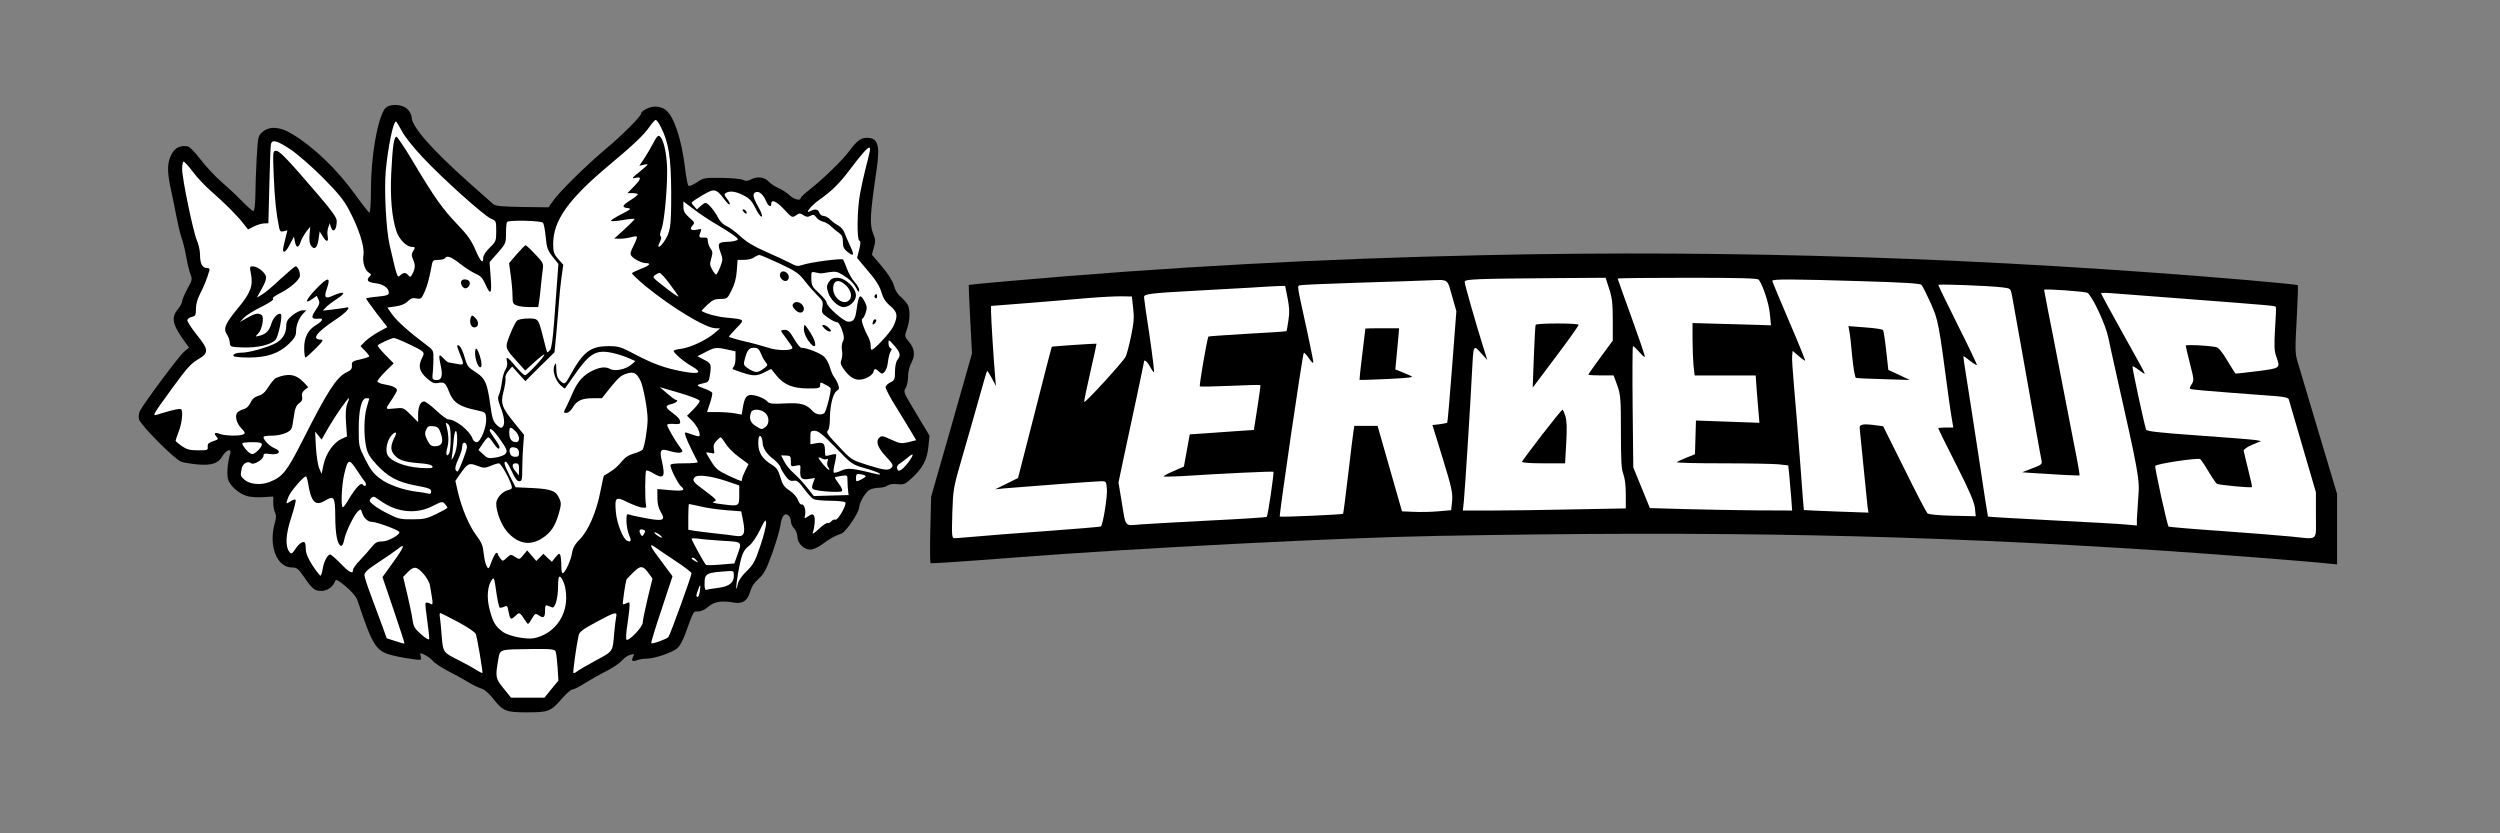 <?xml version="1.0" encoding="UTF-8" standalone="no"?>
<svg
   version="1.0"
   width="1536pt"
   height="512pt"
   viewBox="0 0 1536 512"
   preserveAspectRatio="xMidYMid"
   id="svg22"
   xmlns="http://www.w3.org/2000/svg"
   xmlns:svg="http://www.w3.org/2000/svg">
  <rect x="0" y="0" width="1536" height="512" fill="#808080" stroke="none"/>
  <defs
     id="defs22" />
  <g
     id="g24">
    <path
       style="fill:#ffffff;stroke-width:0.75"
       d="m 123.543,217.756 -15.11,-23.109 14.221,-25.775 -16.887,-67.549 5.333,-7.999 13.332,10.666 30.219,33.774 7.11,-3.555 0.889,-49.773 10.666,-0.889 c 0,0 29.33,18.665 32.886,25.775 3.555,7.11 20.442,36.441 23.109,44.44 2.666,7.999 5.333,-18.665 5.333,-18.665 l -3.555,-26.664 7.999,-39.996 7.11,-0.889 6.222,16.887 47.995,45.329 39.996,1.778 59.55,-61.327 h 5.333 l 7.11,13.332 3.555,36.441 14.221,-5.333 23.109,-1.778 20.442,2.666 14.221,9.777 6.222,0.889 36.441,-38.218 7.11,1.778 -7.999,71.993 12.443,7.999 13.332,22.22 -5.333,17.776 6.222,10.666 -7.999,23.109 17.776,26.664 -3.555,15.998 -9.777,8.888 -22.22,2.666 -5.333,12.443 -7.999,12.443 -17.776,10.666 -24.886,-39.107 -0.889,35.552 -6.222,18.665 -9.777,17.776 h -19.554 l -7.11,6.222 -10.666,1.778 -5.333,21.331 -22.22,6.222 0.889,-9.777 -47.106,31.108 -18.665,13.332 -13.332,-1.778 -17.776,-19.554 -47.995,-26.664 5.333,13.332 -22.22,-8.888 -12.443,-35.552 -16.887,-8.888 -2.666,11.554 -15.998,-17.776 -7.11,0.889 -5.333,-13.332 6.222,-15.998 -9.777,-7.11 7.999,-8.888 -20.442,3.555 -11.554,-7.11 v -17.776 l -0.889,-6.222 -15.998,11.554 -15.998,-1.778 -7.999,-14.221 -8.888,-9.777 -0.889,-10.666 18.665,-16.887 z"
       id="path23" />
    <path
       style="fill:#ffffff;stroke-width:0.75"
       d="m 599.941,183.093 4.444,39.107 -24.886,87.103 v 32.886 l 331.523,-23.109 114.656,1.778 403.516,13.332 -1.778,-34.663 -26.664,-116.433 -382.185,-23.109 z"
       id="path24" />
  </g>
  <g
     transform="matrix(0.1,0,0,-0.1,-7.11,506.667)"
     fill="#000000"
     stroke="none"
     id="g22">
    <path
       d="m 2435,4398 c -46,-67 -85,-294 -85,-503 0,-74 -4,-135 -9,-135 -4,0 -44,51 -89,113 -109,152 -255,292 -387,371 -74,45 -138,49 -181,12 -27,-23 -28,-27 -36,-162 -4,-77 -8,-181 -8,-231 -1,-57 -6,-93 -12,-93 -6,0 -38,28 -72,63 -33,34 -90,87 -126,118 -36,31 -93,92 -126,135 -39,51 -68,80 -83,82 -40,6 -71,-8 -91,-40 -31,-52 -34,-106 -12,-210 11,-51 28,-133 37,-181 9,-48 23,-107 31,-130 9,-23 22,-76 29,-117 7,-41 19,-90 26,-108 13,-30 11,-36 -19,-91 -17,-32 -32,-66 -32,-76 0,-9 -11,-30 -25,-47 -45,-53 -35,-97 46,-207 l 22,-30 -32,-26 c -30,-26 -245,-314 -270,-363 -7,-13 -10,-36 -6,-51 7,-34 217,-245 259,-261 16,-6 61,-13 102,-17 88,-7 125,6 153,53 24,39 58,48 46,12 -15,-49 -22,-124 -13,-155 10,-38 63,-87 113,-103 20,-7 66,-10 101,-8 l 64,4 v -39 c 0,-21 5,-48 11,-59 8,-15 8,-32 -2,-67 -39,-138 13,-271 106,-271 30,0 39,-7 74,-58 50,-73 65,-86 106,-86 36,0 72,25 84,58 6,16 14,13 67,-31 38,-32 64,-63 71,-84 97,-291 114,-316 229,-342 38,-9 91,-18 118,-21 47,-6 48,-5 42,18 -6,24 -6,24 27,8 17,-9 40,-26 49,-37 9,-12 50,-39 90,-60 40,-21 98,-52 128,-71 30,-18 67,-35 82,-39 15,-4 44,-29 70,-62 60,-76 77,-83 208,-83 131,0 146,6 213,84 27,31 55,56 64,56 9,0 43,17 77,39 34,21 93,55 132,74 39,20 82,49 96,65 13,16 36,32 52,36 24,6 26,5 17,-12 -14,-25 -5,-33 26,-21 13,5 40,9 58,9 48,0 161,39 189,65 13,12 33,48 45,81 56,153 50,144 81,144 18,0 42,11 63,29 36,32 81,39 160,25 51,-9 83,14 97,68 8,29 25,54 51,78 34,30 47,54 84,156 24,67 47,145 51,173 8,58 26,80 49,61 8,-7 15,-23 15,-36 0,-13 9,-33 20,-44 11,-11 20,-33 20,-50 0,-40 39,-80 79,-80 18,0 47,13 73,32 45,34 75,51 120,67 27,10 108,131 108,162 0,26 39,93 63,106 12,7 38,12 58,13 19,0 44,6 54,14 12,8 34,11 61,8 38,-4 46,-1 89,39 65,60 92,111 100,191 l 7,68 -81,135 c -78,129 -81,136 -66,157 8,13 15,43 15,70 0,29 8,63 21,87 25,48 19,87 -18,131 -25,30 -25,31 -9,77 19,55 20,119 3,149 -7,12 -26,33 -42,47 -19,15 -35,42 -42,69 -7,28 -34,70 -73,117 l -62,73 12,44 c 11,37 10,50 -4,84 -23,59 -20,116 21,396 22,150 8,194 -60,194 -37,0 -61,-18 -107,-80 -40,-55 -164,-175 -242,-236 -32,-25 -58,-49 -58,-55 0,-18 -40,-8 -67,17 -15,15 -46,35 -69,45 -22,10 -48,27 -58,38 -26,29 -70,36 -107,17 -24,-12 -36,-13 -52,-5 -11,6 -70,12 -131,13 -107,1 -113,0 -154,-28 -25,-17 -46,-25 -52,-20 -4,5 -14,54 -20,108 -22,183 -71,327 -125,362 -13,9 -40,16 -59,16 -33,0 -86,-26 -86,-43 0,-16 -117,-134 -210,-211 -118,-99 -281,-258 -326,-319 l -33,-46 -161,2 c -123,2 -165,6 -178,17 -9,8 -78,69 -152,135 -229,204 -350,343 -350,400 0,13 -11,35 -25,48 -34,35 -116,36 -140,3 z m 1695,-109 c 50,-96 64,-190 65,-409 0,-213 -4,-239 -47,-302 -26,-37 -43,-36 -23,1 9,18 11,32 5,36 -6,4 -4,20 5,43 17,44 35,229 35,357 0,94 -19,189 -43,212 -11,12 -18,6 -42,-39 -15,-29 -41,-73 -57,-97 l -29,-43 26,6 c 14,4 25,4 25,1 0,-2 -24,-23 -52,-46 -42,-33 -47,-41 -27,-36 43,11 42,-4 -3,-50 l -42,-43 h 32 c 18,0 32,-3 32,-7 -1,-5 -21,-21 -45,-36 -52,-33 -56,-44 -17,-49 24,-3 20,-7 -40,-38 -37,-18 -65,-37 -63,-40 3,-4 36,-2 75,5 38,7 70,9 70,6 0,-3 -28,-32 -62,-63 l -63,-57 35,-1 c 19,0 49,4 67,9 17,5 34,7 37,4 3,-3 -6,-28 -20,-55 -20,-40 -23,-52 -13,-64 17,-21 64,-44 89,-44 35,0 22,-15 -31,-35 -28,-11 -53,-23 -55,-27 -2,-3 35,-39 83,-79 160,-131 371,-259 430,-259 l 28,-1 -35,-30 c -48,-41 -145,-87 -202,-95 -27,-3 -48,-9 -48,-13 0,-13 65,-69 114,-96 66,-38 43,-50 -62,-30 -108,21 -173,44 -288,104 -87,46 -102,51 -162,51 -115,0 -157,-33 -242,-187 -27,-49 -32,-51 -60,-23 -14,14 -20,34 -21,68 0,41 -2,44 -11,24 -15,-30 4,-91 37,-122 14,-13 26,-22 28,-19 2,2 25,36 52,74 97,141 137,165 236,144 29,-6 74,-20 99,-31 l 45,-20 -27,-23 c -32,-27 -98,-41 -127,-26 -28,16 -60,13 -106,-8 -56,-25 -94,-67 -122,-131 -13,-30 -32,-72 -42,-92 -19,-37 -19,-38 0,-38 12,0 28,14 39,33 25,43 57,57 125,57 h 54 l 56,70 c 43,53 64,72 95,81 45,14 61,6 86,-43 17,-33 44,-175 44,-237 0,-55 -19,-172 -31,-187 -5,-6 -30,-17 -54,-24 -32,-9 -54,-24 -76,-51 -16,-21 -46,-48 -67,-60 -20,-12 -39,-24 -40,-25 -2,-1 -12,-45 -22,-97 -24,-125 -74,-240 -126,-293 -30,-30 -43,-53 -48,-84 -7,-44 -38,-114 -56,-125 -6,-4 -10,12 -10,44 0,27 -3,57 -6,66 -6,14 -10,12 -30,-12 l -22,-28 -26,24 -26,25 -22,-22 -22,-22 -28,33 -28,32 -24,-29 c -23,-28 -24,-28 -50,-11 -26,17 -27,17 -51,-5 -25,-23 -25,-23 -40,-4 -8,10 -15,22 -15,27 0,4 -4,7 -9,7 -5,0 -18,-23 -29,-52 -18,-49 -20,-51 -31,-29 -7,12 -15,48 -18,79 -5,46 -13,67 -45,109 -44,58 -90,166 -114,269 l -15,66 26,38 c 49,70 57,75 108,55 40,-15 47,-15 82,-1 20,9 44,16 51,16 13,0 63,-88 78,-136 5,-18 2,-23 -20,-28 -38,-10 -74,-50 -74,-84 0,-50 31,-130 66,-171 65,-75 140,-90 215,-42 54,34 81,74 104,154 14,49 15,64 4,88 -20,49 -48,61 -164,67 l -106,5 -35,68 c -35,71 -40,89 -25,89 6,0 22,-27 37,-60 19,-42 32,-60 45,-60 17,0 19,9 19,78 0,42 3,106 6,142 l 5,65 -57,70 c -81,100 -88,121 -69,197 9,34 14,70 12,80 -3,11 4,30 18,46 l 23,27 40,-45 41,-45 89,89 90,88 11,112 c 5,61 13,147 16,191 3,44 10,115 16,157 l 11,78 -31,35 c -27,31 -31,43 -31,95 0,141 94,273 339,478 154,129 217,188 253,240 16,23 33,42 38,42 5,0 19,-18 30,-41 z m -1589,-29 c 17,-33 74,-104 128,-161 122,-130 376,-358 419,-376 31,-13 32,-15 32,-76 0,-60 -2,-65 -40,-102 -24,-23 -40,-48 -40,-62 0,-41 -16,-25 -49,51 -24,56 -50,92 -108,152 -93,97 -142,166 -269,379 -54,91 -103,164 -108,162 -15,-5 -23,-62 -31,-222 -7,-148 3,-271 31,-357 16,-50 62,-98 95,-98 22,0 23,-4 7,-29 -9,-15 -9,-25 0,-46 16,-34 15,-57 -2,-89 -12,-23 -15,-24 -26,-11 -16,19 -29,19 -50,0 -18,-17 -18,-17 -65,186 -22,96 -34,336 -24,454 14,150 46,305 63,305 3,0 19,-27 37,-60 z m -684,-112 c 44,-30 130,-105 198,-173 95,-96 129,-138 162,-201 60,-114 95,-224 87,-274 -7,-44 9,-95 35,-110 13,-7 14,-11 4,-21 -24,-24 -13,-36 32,-42 50,-5 85,-30 85,-58 0,-15 -12,-19 -70,-25 -38,-3 -70,-9 -70,-12 0,-2 29,-43 65,-90 l 66,-85 -53,-29 c -29,-16 -66,-42 -83,-58 l -29,-30 27,-28 c 15,-15 27,-31 27,-34 0,-4 -24,-12 -54,-19 -49,-11 -54,-14 -53,-38 2,-20 -5,-29 -33,-42 -62,-30 -118,-118 -271,-421 -96,-189 -122,-222 -203,-253 -55,-21 -122,-14 -155,16 -23,22 -24,23 -15,67 6,32 38,49 59,32 15,-12 75,25 75,46 0,14 7,16 40,11 56,-7 75,17 27,36 -31,14 -67,50 -67,69 0,5 24,8 53,8 29,0 67,8 87,18 33,16 35,20 45,90 8,59 15,77 34,91 18,14 22,24 18,41 -4,16 1,28 16,41 l 22,17 -29,31 c -47,49 -95,56 -168,26 -10,-4 -30,-28 -46,-53 -21,-34 -38,-50 -63,-57 -24,-7 -39,-20 -49,-43 -10,-21 -25,-35 -44,-40 -16,-4 -34,-15 -39,-23 -14,-22 -1,-66 29,-96 20,-20 23,-28 12,-34 -18,-12 -111,-11 -144,1 -32,13 -42,6 -24,-15 15,-18 15,-17 -25,-31 -23,-8 -29,-16 -28,-32 3,-21 -1,-22 -59,-22 -51,0 -69,5 -100,26 -21,15 -38,29 -38,33 0,3 9,30 20,59 19,49 27,122 14,134 -6,6 -43,-1 -122,-25 -62,-19 -69,-34 68,156 86,118 114,150 155,174 71,41 70,60 -5,153 -33,41 -59,82 -58,90 2,8 14,17 28,20 22,5 25,11 25,50 0,29 10,63 27,95 23,45 39,84 55,138 4,12 0,17 -15,17 -28,0 -42,28 -42,83 0,24 -9,64 -20,89 -22,51 -90,378 -90,437 0,22 4,42 8,45 4,2 29,-24 55,-59 26,-35 77,-90 114,-122 85,-74 160,-149 198,-198 l 30,-38 35,18 c 19,10 47,18 62,19 l 28,1 6,235 c 3,129 7,243 10,253 9,28 38,20 121,-35 z m 3557,-15 c -3,-16 -14,-62 -25,-103 -11,-41 -26,-111 -34,-155 -18,-97 -20,-282 -4,-287 9,-3 8,-17 -1,-55 l -13,-51 66,-79 c 48,-55 72,-93 83,-130 11,-38 26,-62 55,-86 45,-39 48,-61 20,-123 -18,-40 -126,-155 -136,-146 -3,3 -5,16 -5,30 0,13 -7,36 -15,50 -28,51 -46,107 -36,110 5,2 15,18 21,37 9,27 8,40 -4,64 -30,58 -39,50 -52,-44 -8,-60 -18,-75 -51,-75 -27,0 -133,93 -133,118 0,8 -21,33 -46,57 -42,38 -47,47 -48,88 -1,44 0,46 24,40 14,-3 27,-6 30,-6 3,-1 26,2 53,7 40,6 53,4 84,-15 46,-29 67,-50 87,-86 12,-23 15,-24 16,-8 0,10 -13,33 -29,50 -15,16 -36,53 -46,80 -10,28 -21,53 -24,57 -8,9 -205,-17 -249,-33 -30,-10 -39,-9 -80,14 -26,13 -92,44 -147,68 -71,31 -116,58 -155,94 -30,28 -69,56 -86,63 -19,8 -39,28 -50,50 -22,43 -63,92 -78,92 -5,0 -19,-9 -31,-20 l -22,-20 -18,20 c -10,11 -16,22 -14,23 31,26 102,67 122,72 27,7 43,-5 84,-60 12,-17 24,-27 27,-24 4,3 -3,18 -15,33 -18,23 -20,30 -8,37 23,15 62,10 109,-15 36,-18 51,-34 73,-79 16,-32 33,-55 38,-51 6,3 -3,29 -21,60 -34,60 -37,82 -15,90 20,8 45,-14 62,-53 14,-34 33,-44 33,-18 0,30 34,14 80,-36 46,-50 48,-51 71,-36 21,15 25,15 46,2 18,-12 28,-13 44,-4 17,9 23,7 35,-9 7,-11 26,-23 41,-27 15,-3 37,-16 49,-28 12,-12 33,-30 48,-40 20,-14 26,-26 26,-57 0,-30 6,-43 26,-59 41,-33 46,-25 20,32 -14,28 -30,66 -36,83 -6,17 -23,37 -38,45 -15,8 -37,24 -49,36 -12,13 -31,23 -42,23 -11,0 -22,9 -26,20 -7,22 -26,25 -56,9 -39,-20 10,39 60,73 72,51 120,97 184,183 69,91 107,135 119,135 5,0 6,-12 2,-27 z m -942,-444 c 40,-23 88,-54 107,-68 29,-22 31,-26 15,-32 -11,-4 -35,-8 -54,-8 -56,-2 -62,-10 -43,-62 16,-43 16,-49 -1,-93 -10,-25 -21,-46 -25,-46 -4,0 -15,13 -24,30 -15,25 -16,35 -6,69 10,33 9,43 -5,62 -9,13 -16,33 -16,46 0,18 -5,21 -27,20 -28,-2 -30,3 -17,37 6,17 4,18 -20,12 -37,-9 -51,2 -31,24 16,18 15,21 -19,50 -28,25 -36,40 -36,66 v 33 l 65,-49 c 35,-27 97,-68 137,-91 z m -1065,9 c 6,-7 13,-47 17,-88 6,-65 11,-80 42,-120 l 36,-45 -7,-95 c -4,-52 -13,-168 -19,-256 -8,-106 -16,-167 -25,-178 -8,-9 -15,-15 -18,-13 -2,2 -13,42 -24,88 -30,119 -30,119 -92,119 -29,0 -60,-6 -68,-12 -9,-7 -28,-46 -44,-86 -33,-84 -34,-82 47,-171 l 46,-51 56,51 c 31,29 59,50 61,47 7,-7 -106,-128 -118,-127 -7,0 -32,25 -57,54 -50,60 -63,67 -54,30 4,-16 0,-34 -9,-49 -9,-13 -19,-48 -22,-77 -4,-30 -12,-64 -18,-77 -9,-18 -7,-33 7,-70 25,-62 31,-109 17,-126 -10,-12 -16,-10 -38,10 -22,21 -28,39 -40,126 -18,130 -31,160 -85,195 -53,35 -55,36 -74,100 -8,28 -21,57 -29,63 -19,16 -19,2 -1,-41 31,-77 31,-77 -16,-68 -24,4 -47,8 -51,9 -4,0 -19,12 -32,26 -29,31 -31,23 -14,-56 12,-58 1,-83 -35,-78 -17,2 -20,9 -17,33 2,17 5,57 5,89 1,60 1,60 -44,94 -103,77 -178,144 -208,185 l -31,44 50,7 c 34,5 59,15 75,31 19,19 31,23 54,18 28,-5 31,-2 51,43 18,43 28,81 45,172 4,18 11,22 39,22 18,0 37,5 40,10 12,19 37,10 93,-34 32,-25 74,-52 95,-61 29,-12 43,-26 58,-60 34,-77 43,-68 35,36 l -7,95 51,58 c 49,56 50,59 50,120 0,34 3,66 7,69 12,13 210,8 220,-5 z m 1455,-251 c 100,-47 118,-60 155,-108 23,-30 58,-69 77,-88 32,-31 35,-39 30,-72 -6,-34 -4,-38 37,-66 24,-17 49,-28 54,-26 6,2 19,-19 29,-46 14,-40 15,-54 6,-71 -7,-12 -9,-37 -6,-55 4,-18 2,-44 -3,-58 -9,-23 -5,-33 22,-69 41,-53 79,-66 131,-44 21,9 40,25 43,36 6,24 11,25 35,3 17,-15 20,-15 34,-1 9,9 19,38 21,64 3,27 11,55 17,63 8,11 8,15 -1,18 -7,3 -13,16 -13,30 0,26 1,25 35,-13 38,-43 42,-60 20,-88 -9,-12 -15,-42 -15,-72 0,-48 -3,-54 -27,-66 -15,-7 -29,-20 -31,-29 -1,-9 28,-65 66,-125 37,-60 80,-130 95,-156 l 27,-46 -48,-12 c -44,-10 -52,-9 -106,16 -52,24 -59,25 -73,11 -23,-23 -9,-62 44,-118 38,-41 44,-51 33,-64 -18,-21 -43,-19 -150,15 -88,27 -99,34 -150,87 -98,103 -105,112 -92,125 7,7 12,38 12,70 0,80 18,155 41,172 17,11 18,17 9,42 -6,16 -17,36 -24,44 -7,8 -18,34 -25,57 -6,24 -22,53 -34,66 -20,22 -109,57 -142,57 -8,0 -28,25 -45,55 -25,43 -37,55 -56,55 -13,0 -24,-3 -24,-6 0,-3 16,-26 35,-51 19,-25 35,-49 35,-53 0,-19 -93,-19 -148,0 -31,10 -99,29 -149,40 -51,12 -93,25 -93,28 0,3 21,27 46,53 53,54 53,53 -61,64 -56,5 -127,24 -153,41 -2,1 14,18 35,38 31,29 46,36 80,36 41,0 44,2 69,53 18,35 29,74 32,120 l 5,67 h 41 c 22,0 50,7 60,15 11,8 26,15 33,15 7,0 63,-24 125,-53 z m -677,-124 c 28,-37 52,-71 54,-77 4,-9 -42,23 -117,83 -40,32 -42,36 -26,48 10,7 23,13 28,13 6,0 34,-30 61,-67 z M 2580,2954 c 101,-48 103,-50 85,-85 -26,-50 -19,-83 26,-124 35,-31 46,-36 74,-31 36,7 44,0 65,-54 25,-66 63,-92 170,-114 54,-12 55,-12 58,-50 4,-51 -34,-146 -58,-146 -10,0 -22,9 -25,20 -16,49 -104,120 -150,120 -9,0 -42,25 -74,55 -32,30 -65,55 -74,55 -23,0 -37,-31 -37,-83 v -44 l -45,45 c -45,44 -45,45 -100,39 -61,-6 -60,-9 -13,60 15,23 28,46 28,52 0,15 -28,28 -77,36 -24,4 -43,12 -43,19 0,6 23,34 50,61 l 50,49 -52,53 c -28,29 -49,55 -46,58 11,11 84,44 98,45 9,0 49,-16 90,-36 z m 1960,-35 50,-11 v -42 c 0,-23 -5,-47 -12,-54 -9,-9 -8,-13 3,-17 116,-42 134,-43 189,-15 l 39,20 33,-41 c 45,-56 101,-79 194,-79 68,0 74,2 74,20 0,19 2,20 29,5 17,-8 32,-18 35,-23 7,-11 -27,-146 -39,-154 -19,-14 -52,-8 -71,13 -39,43 -72,52 -171,47 -75,-4 -95,-2 -105,10 -17,20 -71,42 -102,42 -29,0 -41,-18 -51,-78 l -7,-43 -41,8 c -23,4 -71,8 -107,8 h -65 l 18,54 c 10,29 16,58 14,64 -2,6 -25,18 -53,28 -49,17 -48,21 7,33 23,5 27,12 33,56 8,60 6,65 -42,89 l -36,19 49,25 c 57,30 66,31 135,16 z m 207,-26 c 8,-21 22,-45 30,-54 13,-15 11,-19 -15,-38 -37,-26 -48,-26 -90,-1 -29,18 -33,25 -28,48 16,65 27,82 58,82 24,0 32,-6 45,-37 z m -377,-290 c 0,-7 -18,-31 -39,-52 l -39,-39 25,-24 c 28,-26 53,-69 53,-92 0,-13 -5,-13 -41,-1 -23,8 -43,15 -45,15 -11,0 0,-33 33,-100 21,-41 39,-78 41,-82 2,-5 -35,-8 -82,-8 -62,0 -86,-3 -86,-12 0,-21 46,-112 63,-127 33,-27 18,-33 -63,-26 l -80,7 v -53 c 0,-37 7,-65 21,-88 31,-51 16,-58 -88,-39 -49,9 -96,19 -105,23 -16,6 -18,1 -18,-39 0,-26 7,-63 15,-83 17,-39 14,-49 -10,-39 -25,9 -64,105 -70,176 -8,92 -1,98 72,61 33,-16 73,-31 89,-33 25,-3 28,0 24,17 -7,29 -6,202 1,210 4,3 22,-3 40,-14 67,-41 79,-27 58,67 -18,75 -11,85 48,67 26,-8 56,-12 65,-9 16,5 16,8 -6,37 -30,41 -76,121 -76,133 0,5 18,8 40,6 29,-3 40,0 40,9 0,20 -10,31 -52,63 -42,31 -42,41 2,51 26,6 43,25 23,25 -5,0 -28,18 -53,39 l -45,39 123,-36 c 73,-22 122,-41 122,-49 z m -2165,-15 c -9,-24 -12,-58 -8,-118 l 6,-85 -34,-15 c -48,-22 -95,-89 -110,-157 l -12,-58 -15,35 c -8,19 -17,78 -20,130 l -5,95 20,-24 20,-25 43,75 c 41,71 116,179 125,179 2,0 -2,-15 -10,-32 z m 135,30 c 0,-2 -7,-25 -15,-52 -18,-58 -20,-174 -4,-246 8,-40 23,-63 64,-108 69,-75 130,-108 243,-129 77,-14 92,-20 92,-36 0,-13 -5,-17 -17,-13 -10,3 -40,8 -68,11 -88,11 -178,43 -230,82 -39,29 -59,56 -90,118 -39,77 -40,81 -40,185 0,120 17,190 47,190 10,0 18,-1 18,-2 z m 2430,-86 c 28,-22 30,-70 4,-89 -23,-17 -23,-17 -61,7 -33,20 -41,47 -27,84 8,22 56,20 84,-2 z M 2840,2371 c 0,-42 -4,-83 -10,-91 -16,-25 -22,-4 -10,39 10,38 7,83 -7,136 -5,17 -4,18 11,6 12,-10 16,-31 16,-90 z m -60,31 c 18,-52 6,-77 -36,-77 -24,0 -32,7 -48,38 -15,31 -16,43 -7,63 9,21 17,25 44,22 28,-3 34,-9 47,-46 z m 457,16 c 28,-26 31,-68 5,-68 -27,0 -42,20 -42,57 0,39 6,41 37,11 z m -104,-36 c 54,-76 59,-88 42,-105 -7,-8 -35,-18 -61,-22 -42,-6 -49,-4 -74,20 l -29,27 26,39 c 14,22 30,39 34,39 5,0 19,-16 31,-35 23,-34 38,-45 38,-25 0,6 -13,29 -30,52 -16,22 -30,45 -30,50 0,20 21,4 53,-40 z m -253,-19 c 0,-37 -8,-72 -20,-98 -12,-22 -18,-29 -14,-15 3,14 8,58 11,98 6,86 23,97 23,15 z m 2325,-46 c 99,-103 101,-104 180,-127 44,-12 85,-27 90,-33 7,-6 2,-8 -15,-4 -156,38 -179,41 -220,22 -22,-10 -43,-15 -46,-12 -4,3 -1,29 6,57 7,28 10,53 8,55 -2,3 -19,1 -36,-4 -31,-9 -32,-8 -32,19 0,52 -8,61 -51,54 l -39,-7 v 42 c 0,38 2,41 27,41 21,0 49,-22 128,-103 z m -2708,66 c -27,-53 -28,-79 -6,-108 29,-35 59,-46 153,-54 54,-4 81,-10 84,-20 4,-11 -10,-13 -74,-9 -98,6 -189,43 -204,84 -12,31 1,87 26,115 25,28 37,23 21,-8 z m 2259,-31 c 1,-38 23,-73 68,-107 20,-15 38,-37 42,-48 3,-12 18,-37 31,-55 20,-26 31,-33 50,-29 20,4 31,-5 64,-49 21,-29 48,-58 58,-64 11,-5 58,-10 105,-10 47,0 88,-5 91,-10 9,-15 -46,-112 -61,-106 -7,3 -18,-2 -25,-10 -6,-8 -17,-13 -23,-11 -6,3 -31,-14 -55,-37 -29,-27 -41,-34 -36,-21 12,35 16,89 7,104 -8,11 -14,10 -35,-4 -25,-16 -25,-16 -20,4 7,29 -5,73 -20,68 -7,-2 -17,10 -23,27 -6,18 -28,43 -52,59 -33,22 -44,37 -56,81 -13,43 -23,59 -51,76 -60,37 -85,75 -85,132 0,35 4,48 13,46 6,-3 12,-19 13,-36 z m -226,-12 c 13,-22 50,-59 82,-82 32,-24 58,-43 58,-43 0,0 -9,-18 -20,-40 -11,-22 -20,-45 -20,-52 0,-17 4,-18 -82,21 -64,30 -79,42 -106,86 -18,28 -32,53 -32,56 0,2 12,1 26,-2 25,-6 27,-5 21,22 -4,21 0,35 16,52 11,12 23,22 26,22 3,0 17,-18 31,-40 z m -2850,-5 c 0,-8 -12,-25 -27,-39 -20,-19 -31,-23 -44,-15 -19,10 -49,48 -49,61 0,5 27,8 60,8 46,0 60,-3 60,-15 z m 1260,-16 c 0,-18 -45,-137 -57,-149 -2,-2 -8,2 -12,9 -6,9 0,33 15,65 13,28 24,60 24,72 0,11 3,24 6,27 11,11 24,-3 24,-24 z m 304,-5 c 9,-3 16,-17 16,-30 0,-19 -5,-24 -24,-24 -16,0 -27,7 -31,20 -11,33 5,47 39,34 z m 2413,-81 c -15,-21 -36,-44 -47,-51 -17,-11 -21,-10 -27,5 -4,11 1,22 17,32 14,9 36,26 50,38 35,30 38,20 7,-24 z m -727,0 c 0,-33 1,-34 30,-28 30,7 31,6 28,-27 -3,-50 8,-61 52,-54 l 38,6 -11,-30 c -9,-25 -9,-33 1,-39 21,-13 165,-22 175,-12 6,6 -1,23 -18,45 -15,20 -26,38 -24,40 2,2 20,6 40,9 37,5 37,5 37,-31 0,-20 2,-48 4,-62 l 3,-25 -107,-3 -107,-3 -42,53 c -23,29 -59,68 -81,87 -21,18 -47,50 -58,71 l -20,39 30,-1 c 27,-1 30,-4 30,-35 z m 221,13 c 8,4 9,-1 4,-15 -4,-13 -1,-28 5,-36 7,-8 9,-15 4,-15 -9,0 -64,64 -64,75 0,3 9,1 20,-5 11,-6 25,-8 31,-4 z m -2884,-73 c 21,-31 42,-62 48,-69 5,-7 6,-17 2,-21 -5,-4 -12,-1 -17,6 -10,17 -43,-18 -87,-91 -15,-26 -31,-48 -35,-48 -14,0 -8,132 7,199 24,102 30,103 82,24 z m 993,10 -1,-38 -19,24 c -26,30 -25,51 0,51 17,0 20,-7 20,-37 z m 2130,-43 c 0,-6 -44,-30 -55,-30 -7,0 -6,35 0,42 8,7 55,-3 55,-12 z m -856,-29 79,-27 v -59 c 0,-70 -1,-70 -108,-56 -52,6 -64,11 -47,16 20,7 16,12 -50,62 -79,58 -86,67 -69,87 16,19 99,9 195,-23 z m -2570,-13 c 18,-115 44,-143 103,-108 57,34 63,25 64,-97 0,-107 13,-173 35,-180 7,-2 15,13 19,34 8,47 61,156 85,178 17,15 19,15 25,-7 11,-35 36,-58 63,-58 25,0 150,-45 165,-60 15,-14 -65,-60 -104,-60 -30,0 -42,-6 -66,-36 -15,-19 -47,-55 -70,-79 -24,-24 -43,-51 -43,-60 0,-28 -23,-16 -77,40 -29,30 -58,55 -63,55 -16,0 -39,-43 -46,-87 -4,-24 -10,-43 -14,-43 -4,0 -26,28 -49,63 -28,44 -41,74 -41,99 0,19 -3,37 -6,41 -11,11 -35,-5 -58,-39 -20,-30 -25,-33 -36,-19 -28,34 -24,109 11,214 18,55 30,103 26,107 -3,4 -18,-1 -32,-10 -29,-19 -30,-17 -10,32 15,34 91,122 106,122 3,0 9,-19 13,-42 z m 461,-119 c 94,-62 210,-71 305,-21 55,28 60,29 74,13 9,-10 16,-20 16,-23 0,-4 -30,-21 -67,-39 -59,-29 -79,-33 -148,-33 -71,-1 -88,3 -145,32 -36,17 -78,43 -94,56 -25,21 -28,27 -17,40 7,9 18,13 25,9 6,-4 29,-19 51,-34 z m 1950,-24 c 37,-9 108,-19 159,-23 l 91,-7 12,-60 c 15,-78 5,-99 -45,-91 -20,3 -80,11 -132,16 -52,6 -110,13 -127,16 l -33,6 v 79 c 0,44 2,79 4,79 3,0 35,-7 71,-15 z m 369,-238 c -33,-99 -43,-117 -84,-158 -29,-27 -51,-59 -55,-78 -14,-65 -14,-22 0,59 21,118 31,145 68,173 19,14 46,54 67,97 30,62 35,69 38,46 2,-15 -13,-77 -34,-139 z m -715,71 c -9,-17 -13,-18 -20,-7 -15,24 -10,37 11,32 16,-4 18,-9 9,-25 z m 107,-19 c 4,-8 1,-8 -14,0 -12,6 -24,16 -28,22 -4,8 -1,8 14,0 12,-6 24,-16 28,-22 z m 377,-25 c 121,-7 118,-4 88,-89 l -18,-50 -83,-7 c -46,-4 -87,-5 -91,-2 -8,4 -89,152 -89,161 0,3 19,3 43,0 23,-4 90,-9 150,-13 z m -2027,-133 -65,-90 69,-203 c 38,-111 68,-204 66,-205 -1,-2 -27,5 -56,15 l -53,17 -25,70 c -14,39 -45,121 -68,183 -24,63 -44,124 -44,136 0,16 22,36 88,79 48,31 101,68 117,81 50,40 40,13 -29,-83 z m 1731,12 c 57,-37 103,-73 103,-78 0,-17 -131,-378 -142,-392 -11,-13 -99,-45 -106,-38 -2,2 26,96 64,208 l 67,203 -66,89 c -70,92 -83,118 -44,92 12,-9 68,-47 124,-84 z m 134,0 c 13,-15 12,-15 -8,-4 -24,12 -29,21 -14,21 5,0 15,-7 22,-17 z m -292,-82 21,-29 -30,-123 c -16,-68 -30,-135 -30,-148 0,-27 -88,-118 -100,-104 -4,4 -2,46 6,93 7,47 13,98 13,113 1,24 -1,26 -18,18 -10,-6 -20,-8 -23,-6 -3,3 15,129 22,151 0,1 18,20 41,43 46,46 61,44 98,-8 z m -1387,1 c 20,-22 38,-54 41,-73 21,-123 21,-122 -1,-110 -12,6 -23,7 -26,3 -3,-5 2,-53 10,-107 8,-55 13,-105 12,-113 -2,-9 -18,0 -49,27 -39,34 -47,47 -53,88 -3,26 -18,96 -32,156 l -26,109 28,29 c 37,38 55,37 96,-9 z m 1908,-12 c 0,-44 -28,-66 -95,-75 -32,-4 -64,-9 -72,-12 -9,-4 -13,5 -13,34 0,68 7,72 153,81 24,2 27,-2 27,-28 z m -1044,-46 c 8,-18 14,-59 14,-91 -1,-122 -80,-222 -196,-247 -47,-10 -158,12 -194,39 -46,34 -60,58 -81,138 -19,75 -13,143 15,183 12,16 15,6 26,-74 7,-51 17,-95 21,-98 5,-3 17,0 28,5 17,9 20,6 26,-27 10,-53 14,-56 42,-30 27,25 25,27 67,-36 11,-18 14,-17 34,18 21,35 23,36 45,21 29,-19 37,-12 37,33 0,26 3,33 15,28 8,-3 21,-8 28,-11 19,-8 37,58 37,134 0,68 12,73 36,15 z m 835,-50 c -3,-21 -9,-36 -13,-35 -11,2 -11,8 1,41 14,41 19,38 12,-6 z M 2886,1245 c 61,-33 105,-63 109,-75 9,-28 44,-234 40,-238 -2,-2 -21,8 -42,21 -21,14 -68,39 -103,57 -97,48 -97,49 -105,148 -3,48 -9,99 -11,115 -3,15 -2,27 2,27 4,0 53,-25 110,-55 z m 971,33 c -3,-13 -8,-57 -12,-98 -10,-120 -5,-113 -113,-171 -53,-29 -105,-59 -115,-67 -9,-8 -20,-13 -23,-10 -4,5 16,154 32,230 4,22 24,37 107,82 115,62 132,67 124,34 z m -372,-215 c 4,-10 9,-54 12,-98 l 5,-80 -43,-52 -43,-53 h -102 -103 l -45,56 c -50,61 -52,72 -35,170 13,75 1,70 205,73 127,1 143,-1 149,-16 z"
       id="path1" />
    <path
       d="m 1753,3983 c 6,-141 15,-228 33,-315 5,-23 10,-27 29,-22 l 22,6 -13,-53 c -8,-30 -14,-59 -14,-66 0,-27 21,-11 43,34 l 24,46 6,-31 c 8,-41 23,-41 36,1 6,17 22,45 35,62 l 23,29 -4,-49 c -3,-35 0,-56 11,-70 20,-27 38,-9 45,47 l 6,43 20,-32 c 22,-37 37,-34 29,5 -3,15 -1,38 4,52 l 9,25 7,-23 c 14,-41 36,-18 36,37 0,20 -28,60 -106,151 -193,226 -245,280 -266,280 -21,0 -21,-3 -15,-157 z"
       id="path2" />
    <path
       d="m 1613,3383 c 14,-72 -3,-117 -77,-206 -81,-98 -94,-128 -72,-163 10,-14 18,-37 19,-52 2,-27 4,-27 81,-30 88,-3 172,16 200,47 17,19 44,146 33,157 -13,13 -47,-19 -58,-56 -14,-46 -33,-66 -73,-76 -29,-7 -29,-7 -9,13 25,25 39,103 21,115 -21,13 -41,9 -88,-18 l -45,-26 25,27 c 14,14 62,45 108,67 50,25 78,44 71,49 -8,4 9,17 42,34 55,28 104,67 120,97 10,18 -7,68 -24,68 -5,0 -46,-35 -92,-77 -45,-43 -96,-86 -114,-96 l -32,-19 31,56 c 21,36 29,62 25,75 -8,27 -53,61 -80,61 -20,0 -21,-2 -12,-47 z"
       id="path3" />
    <path
       d="m 2010,3288 c -60,-63 -71,-94 -21,-59 l 28,20 11,-23 c 9,-19 6,-30 -14,-59 -35,-52 -32,-63 19,-58 28,3 19,-16 -18,-38 -51,-30 -75,-75 -75,-143 0,-32 4,-58 8,-58 4,0 32,25 62,55 46,46 51,55 33,55 -61,0 -28,45 90,123 71,47 102,85 60,73 -10,-2 -45,-7 -78,-11 l -60,-7 19,21 c 10,11 42,35 70,53 58,38 43,49 -25,19 -50,-23 -59,-14 -40,41 27,77 7,76 -69,-4 z"
       id="path4" />
    <path
       d="m 1867,3129 c -28,-23 -37,-38 -37,-61 0,-55 -27,-94 -80,-117 -59,-26 -155,-51 -191,-51 -36,0 -60,-10 -53,-21 3,-5 45,-9 94,-9 112,0 184,25 246,84 34,33 44,50 44,74 0,40 16,81 42,110 l 21,22 h -24 c -13,0 -41,-14 -62,-31 z"
       id="path5" />
    <path
       d="m 4640,3765 c 7,-9 15,-13 17,-11 7,7 -7,26 -19,26 -6,0 -6,-6 2,-15 z"
       id="path6" />
    <path
       d="m 5164,3335 c -14,-22 -15,-32 -5,-65 13,-44 62,-90 95,-90 37,0 76,37 76,72 0,46 -66,108 -114,108 -27,0 -39,-6 -52,-25 z m 107,-24 c 30,-31 38,-68 17,-89 -34,-34 -98,13 -98,72 0,53 37,61 81,17 z"
       id="path7" />
    <path
       d="m 5445,3251 c -3,-5 -1,-12 5,-16 5,-3 10,1 10,9 0,18 -6,21 -15,7 z"
       id="path8" />
    <path
       d="m 5436,3094 c -9,-23 -2,-28 13,-10 7,8 8,17 3,20 -6,3 -13,-1 -16,-10 z"
       id="path9" />
    <path
       d="m 3246,3505 -47,-55 10,-76 c 6,-41 11,-98 11,-125 0,-44 3,-51 26,-59 14,-6 49,-10 79,-10 h 53 l 6,38 c 3,20 8,64 11,97 3,33 8,77 11,97 5,35 2,42 -47,93 -28,30 -55,55 -59,55 -3,0 -28,-25 -54,-55 z"
       id="path10" />
    <path
       d="m 2906,3341 c -8,-13 3,-38 19,-45 18,-6 39,20 31,39 -6,16 -41,21 -50,6 z"
       id="path11" />
    <path
       d="m 2964,3117 c -11,-29 0,-62 21,-62 28,0 31,36 6,59 -18,17 -21,17 -27,3 z"
       id="path12" />
    <path
       d="m 2990,2897 c 0,-38 18,-87 32,-87 11,0 10,31 -3,71 -17,51 -29,58 -29,16 z"
       id="path13" />
    <path
       d="m 4864,3385 c -7,-18 13,-45 33,-45 19,0 28,27 13,45 -16,19 -39,19 -46,0 z"
       id="path14" />
    <path
       d="m 4947,3203 c -11,-11 -8,-22 13,-43 22,-22 50,-17 50,9 0,31 -43,55 -63,34 z"
       id="path15" />
    <path
       d="m 5010,3042 c 0,-15 11,-44 25,-65 50,-72 63,-30 15,46 -16,26 -32,47 -35,47 -3,0 -5,-12 -5,-28 z"
       id="path16" />
    <path
       d="m 5135,3050 c 10,-11 25,-20 33,-20 12,0 12,4 -3,20 -10,11 -25,20 -33,20 -12,0 -12,-4 3,-20 z"
       id="path17" />
    <path
       d="m 9190,3499 c -1009,-22 -1949,-73 -2930,-160 -129,-11 -236,-22 -237,-23 -1,-1 3,-96 9,-211 l 11,-210 -125,-440 -126,-440 -5,-202 c -3,-112 -2,-205 2,-207 3,-2 233,13 511,35 734,57 2017,123 2600,133 1729,32 2957,7 4435,-89 360,-24 928,-68 1043,-81 l 52,-5 v 216 217 l -114,381 c -63,210 -121,406 -130,436 -14,47 -14,79 -4,257 6,112 9,206 7,209 -3,2 -138,16 -300,30 -1606,137 -3165,188 -4699,154 z m 768,-207 c 18,-55 22,-92 22,-193 v -125 l -75,-102 c -41,-56 -75,-104 -75,-107 0,-3 35,-5 78,-5 h 77 l 23,-62 c 20,-58 22,-80 22,-286 0,-175 3,-230 15,-259 9,-22 15,-68 15,-123 v -87 l -322,-6 c -178,-4 -403,-7 -501,-7 h -178 l 6,58 c 7,70 42,621 50,792 9,171 8,170 55,118 l 39,-43 -25,80 c -45,143 -114,384 -114,400 0,17 63,19 566,23 l 300,2 z m 919,56 c 26,-35 61,-142 68,-207 l 7,-73 -241,7 -241,7 v -99 c 0,-55 3,-128 6,-162 l 7,-61 h 188 187 l 6,-87 c 4,-49 9,-114 12,-146 l 5,-58 -195,7 -195,7 -3,-103 -3,-104 -52,-21 c -28,-11 -55,-24 -59,-28 -4,-4 121,-7 278,-7 157,0 312,-3 346,-6 l 60,-7 6,-56 c 3,-31 8,-93 12,-138 l 6,-83 -228,1 c -126,1 -323,5 -438,8 l -208,6 -51,125 -51,125 -4,373 c -2,204 -1,372 2,372 4,0 21,-16 38,-35 17,-20 33,-34 35,-31 3,2 -34,110 -81,240 -47,130 -86,239 -86,241 0,3 193,5 429,5 331,0 431,-3 438,-12 z m -1885,-98 27,-95 -26,-340 c -14,-187 -28,-342 -30,-345 -2,-2 -24,-7 -48,-10 l -43,-5 63,-204 c 55,-180 62,-211 58,-262 l -6,-57 -81,-7 c -44,-4 -112,-5 -151,-3 l -70,3 -75,262 -75,263 h -71 -72 l -5,-32 c -3,-18 -18,-139 -33,-268 -15,-129 -29,-237 -31,-240 -4,-5 -385,-22 -389,-17 -5,6 141,1007 148,1007 4,0 19,-17 33,-37 15,-23 25,-31 25,-21 0,9 -18,97 -39,195 -63,287 -61,272 -42,277 9,3 174,10 366,16 193,6 382,12 420,14 129,5 116,13 147,-94 z m 2520,89 c 247,-7 356,-14 364,-22 7,-7 32,-57 57,-112 47,-106 49,-116 112,-592 8,-56 17,-118 21,-137 l 6,-36 h -46 c -25,0 -46,-2 -46,-5 0,-3 49,-104 110,-223 82,-162 111,-230 115,-267 l 5,-50 -142,3 c -90,2 -147,8 -155,15 -7,7 -71,130 -142,274 l -130,261 -54,7 c -72,9 -93,4 -90,-20 1,-11 12,-114 23,-230 11,-115 23,-228 25,-249 l 6,-39 -198,7 c -108,4 -198,8 -199,9 -1,1 -11,135 -23,297 -12,162 -29,368 -37,458 -8,90 -14,176 -12,193 l 3,30 35,-30 c 19,-17 38,-30 42,-31 3,0 -41,109 -98,241 -57,133 -104,246 -104,250 0,12 123,11 552,-2 z m 861,-38 c 51,-6 51,-7 59,-46 7,-38 87,-484 149,-835 16,-91 31,-175 34,-186 4,-19 -4,-25 -58,-45 l -62,-24 40,-3 c 145,-10 311,-19 313,-16 2,1 -12,83 -32,181 -19,98 -58,297 -86,443 -28,146 -62,321 -76,389 -13,69 -24,126 -24,127 0,8 257,-10 267,-19 32,-24 111,-195 127,-272 9,-44 30,-138 46,-210 141,-626 148,-663 139,-770 -4,-55 -8,-117 -9,-139 v -38 l -67,6 c -38,4 -243,15 -457,26 -214,11 -390,21 -391,23 -1,1 -28,173 -59,382 -32,209 -66,430 -76,490 -10,61 -17,111 -16,113 2,1 20,-11 41,-28 21,-17 40,-28 42,-26 2,2 -50,112 -117,245 -66,132 -120,244 -120,247 0,7 312,-5 393,-15 z m -4391,-66 c 11,-56 13,-90 5,-137 -5,-35 -10,-64 -12,-66 -1,-2 -109,-9 -239,-16 -130,-8 -238,-15 -240,-17 -8,-8 -58,-301 -53,-306 3,-3 87,-1 187,3 100,5 183,7 185,4 1,-3 -7,-66 -19,-140 l -21,-135 -105,-7 c -58,-4 -146,-10 -197,-14 l -92,-6 -18,-99 -18,-99 -62,-27 c -35,-15 -63,-30 -63,-33 0,-3 48,-2 108,1 244,16 563,31 567,27 5,-5 -34,-270 -41,-277 -3,-3 -157,-13 -342,-22 -185,-10 -378,-20 -429,-24 -107,-8 -93,-26 -122,149 l -18,108 33,157 c 18,86 54,252 79,369 25,117 45,215 45,217 0,16 20,0 36,-30 10,-19 21,-35 25,-35 3,0 -9,100 -27,223 -19,122 -34,229 -34,238 0,20 35,24 325,40 110,6 256,14 325,18 69,5 146,9 171,10 l 46,1 z m 5523,-5 c 525,-40 545,-42 549,-49 2,-3 0,-64 -5,-134 -6,-102 -5,-136 7,-169 26,-75 29,-73 -117,-92 -72,-9 -133,-16 -134,-14 -2,2 -24,38 -50,80 -30,51 -54,80 -68,82 -49,10 -187,17 -187,9 0,-4 12,-54 26,-110 25,-97 26,-104 10,-128 -13,-19 -14,-26 -4,-29 7,-3 110,-12 228,-21 118,-9 250,-19 292,-22 59,-5 79,-10 82,-22 3,-9 41,-140 85,-292 l 81,-277 v -141 c 0,-164 19,-148 -151,-131 -57,6 -249,21 -427,34 -177,12 -324,25 -327,27 -9,9 -86,361 -82,373 5,13 261,51 276,42 5,-3 28,-37 51,-76 23,-39 47,-73 52,-76 11,-7 209,-26 215,-20 2,2 -8,50 -23,107 -14,57 -27,110 -28,117 0,7 23,24 53,36 l 54,23 -34,6 c -19,3 -177,16 -351,28 -266,19 -319,26 -322,38 -15,50 -87,384 -83,387 2,2 19,-7 37,-21 19,-14 35,-25 37,-25 5,0 -5,19 -143,266 -68,122 -124,225 -124,229 0,3 30,3 68,0 37,-3 243,-19 457,-35 z m -6472,-55 c 7,-56 5,-89 -13,-175 -12,-58 -27,-114 -33,-125 -17,-33 -251,-288 -254,-278 -2,6 15,88 37,183 22,95 39,174 38,175 -3,2 -272,-16 -275,-19 -1,-1 -48,-182 -104,-404 l -103,-402 -70,-35 -71,-35 55,6 c 131,11 566,44 596,44 32,0 32,-1 36,-52 3,-44 -24,-214 -37,-226 -2,-2 -151,-15 -332,-28 -180,-13 -377,-28 -438,-34 -60,-5 -118,-10 -128,-10 -18,0 -19,10 -15,153 5,149 6,155 60,342 31,105 77,267 103,360 26,94 49,172 51,173 1,2 14,-18 29,-45 l 25,-48 -5,60 c -8,89 -25,355 -25,396 v 36 l 218,17 c 119,10 287,23 372,31 85,7 182,12 215,11 l 60,-1 z"
       id="path18" />
    <path
       d="m 9506,3071 c -2,-3 -7,-92 -11,-196 l -7,-190 141,188 c 78,103 141,192 141,198 0,11 -257,11 -264,0 z"
       id="path19" />
    <path
       d="m 9545,2395 c -66,-86 -121,-160 -123,-165 -2,-6 48,-10 131,-10 h 134 l 7,124 c 5,88 4,136 -5,165 -7,23 -15,41 -18,41 -3,0 -60,-70 -126,-155 z"
       id="path20" />
    <path
       d="m 8460,3048 c 0,-2 -9,-73 -19,-158 -11,-85 -18,-156 -17,-157 1,-2 79,1 172,5 134,7 164,10 144,19 -14,6 -41,17 -61,26 l -35,14 7,74 c 4,41 9,98 12,127 l 4,52 h -103 c -57,0 -104,-1 -104,-2 z"
       id="path21" />
    <path
       d="m 11433,3034 c 4,-16 12,-87 18,-158 7,-71 17,-129 23,-131 6,-2 83,-6 171,-8 l 160,-5 -66,31 -66,31 -13,117 c -7,65 -16,122 -19,127 -3,6 -53,13 -110,17 l -103,8 z"
       id="path22" />
  </g>
</svg>
